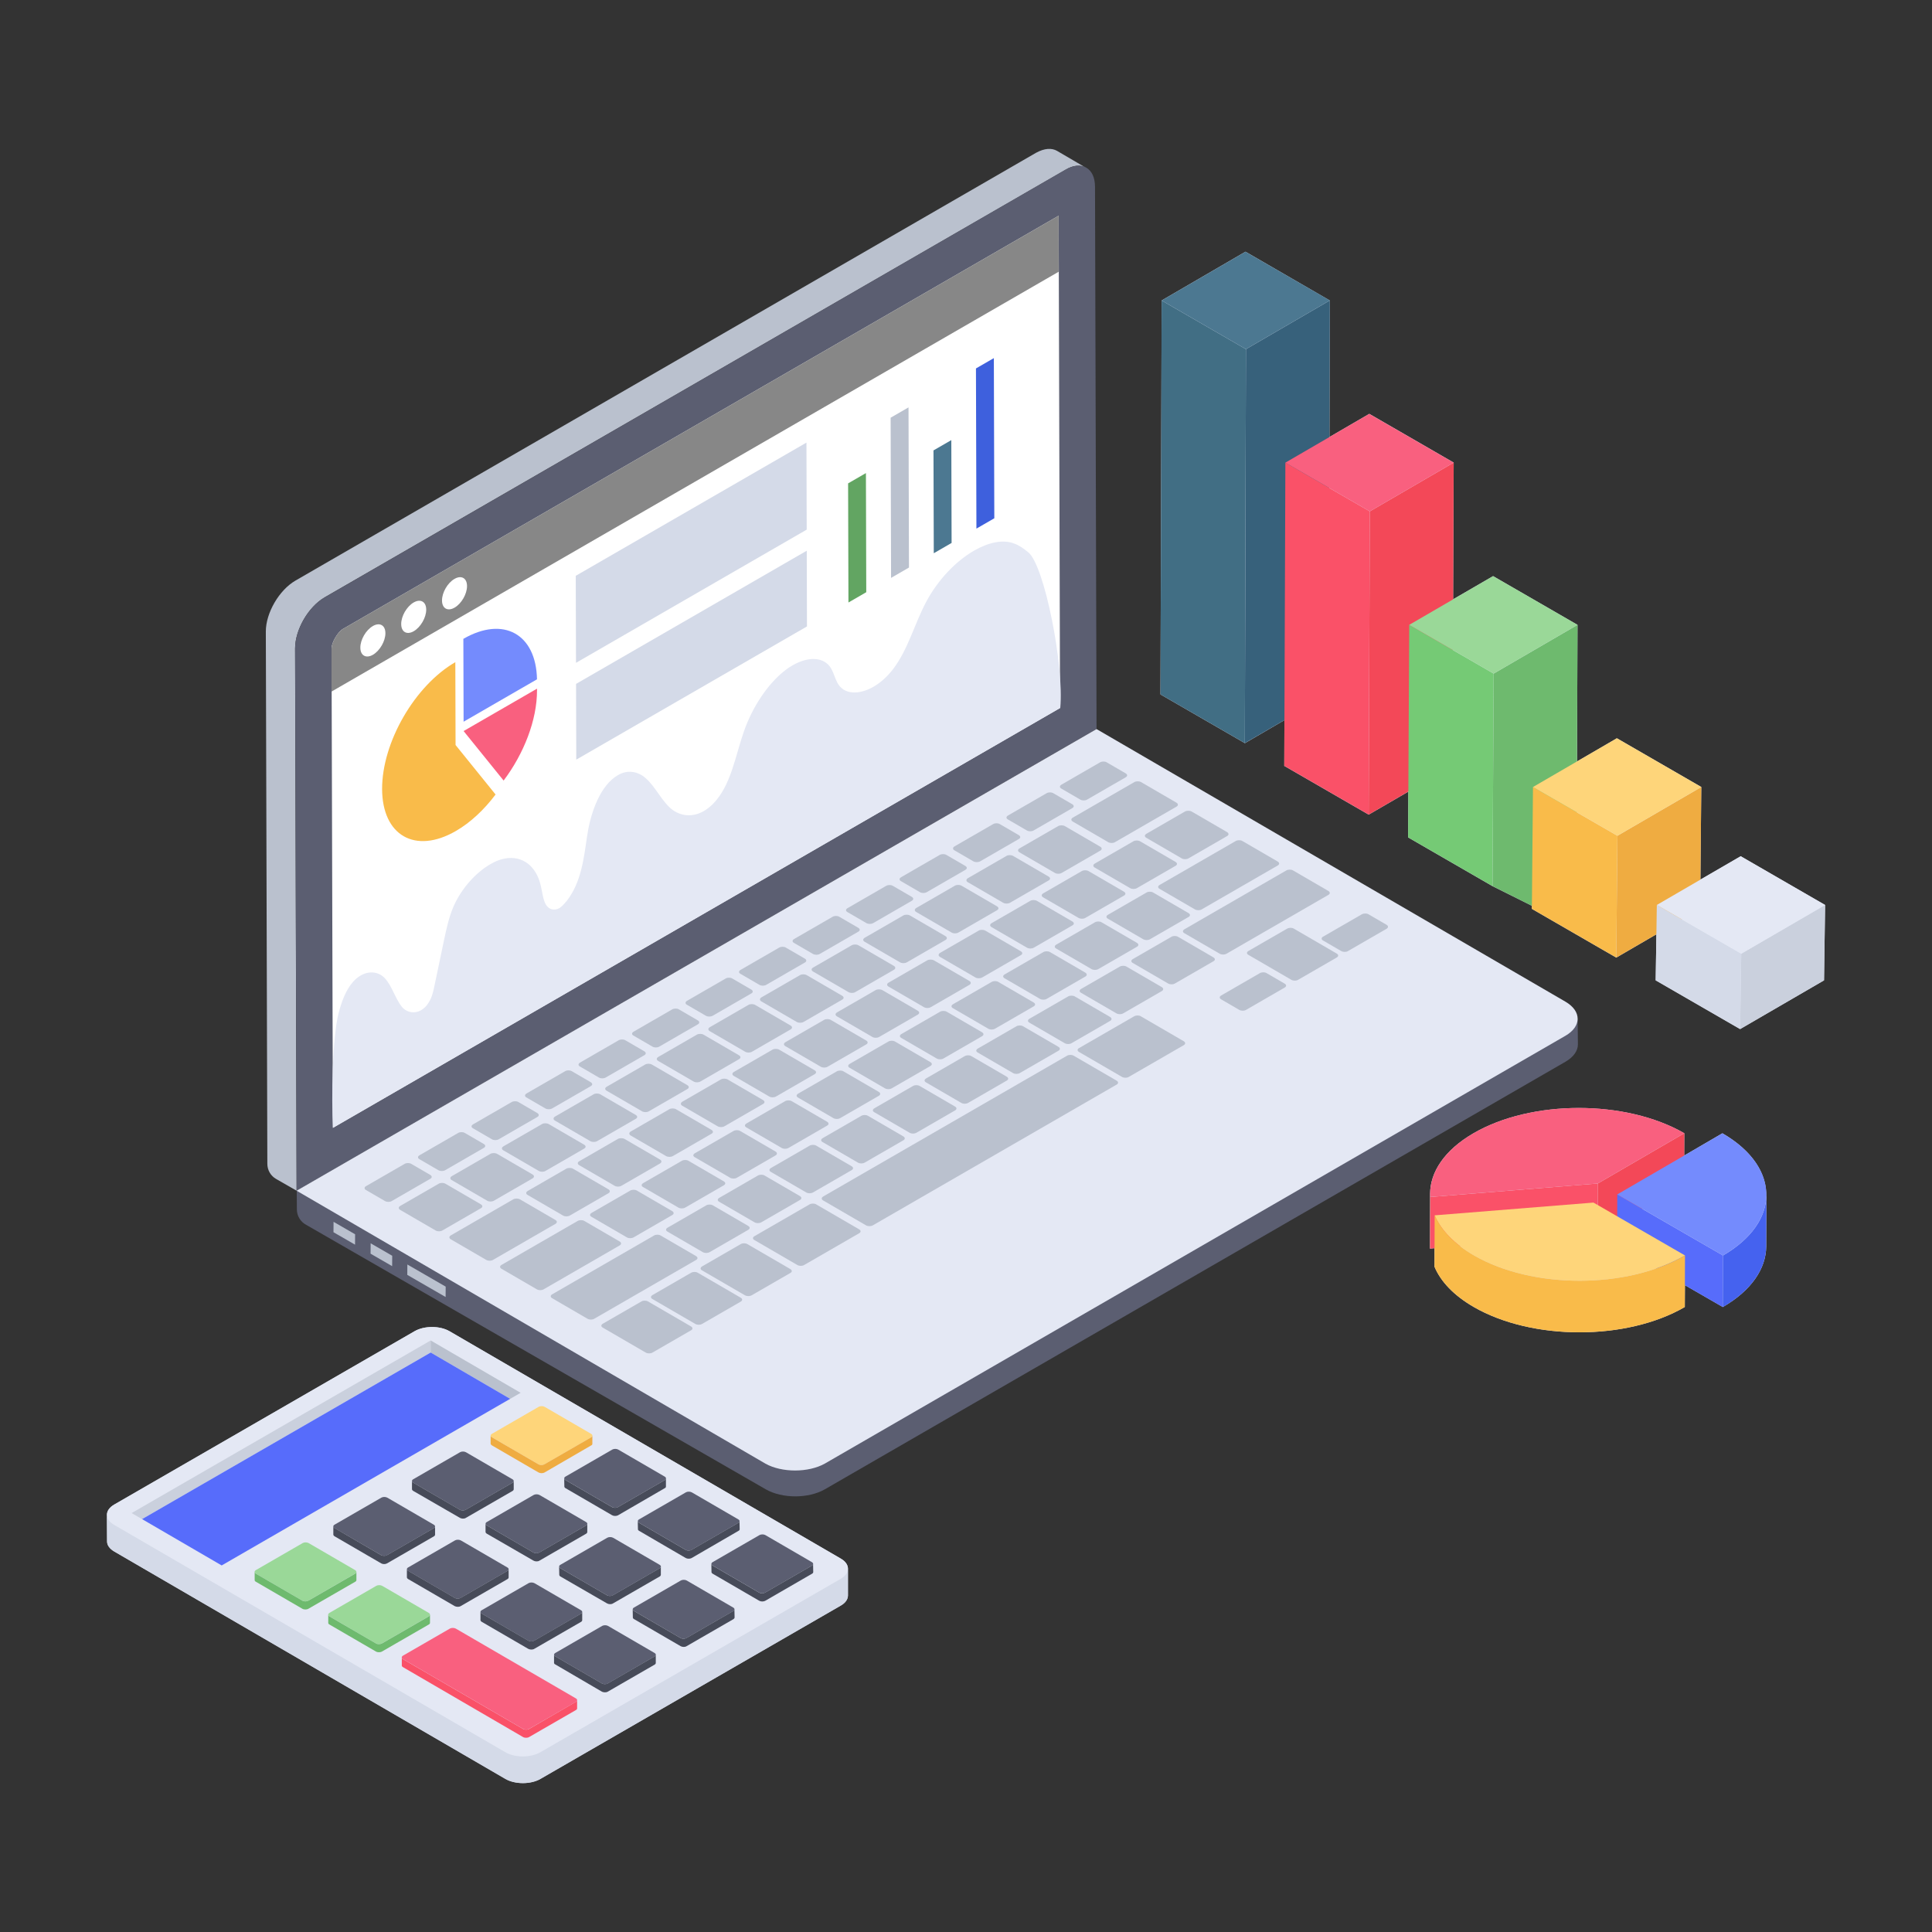 <svg width="130" height="130" xmlns="http://www.w3.org/2000/svg">
 <rect width="100%" height="100%" fill="#333333" stroke="none"/>
 <g>
  <title>background</title>
  <rect x="-1" y="-1" width="132" height="132" id="canvas_background" fill="none"/>
 </g>

 <g>
  <title>Layer 1</title>
  <g id="svg_1">
   <path d="m57.056,105.556l0,1.8c0,0.24 -0.15,0.49 -0.48,0.68l-20.21,11.66c-0.65,0.38 -1.71,0.38 -2.36,0l-26.32,-15.3c-0.32,-0.19 -0.48,-0.43 -0.48,-0.67l-0.01,-1.8c0,-0.25 0.16,-0.5 0.49,-0.69l20.21,-11.66c0.65,-0.38 1.7,-0.38 2.35,0l26.33,15.3c0.32,0.18 0.48,0.43 0.48,0.68z" fill="#D4DAE8" id="svg_3"/>
   <path d="m118.846,80.536c0.01,-0.05 0.01,-0.09 0.01,-0.14l-0.01,3.47c-0.01,1.48 -0.98,2.96 -2.92,4.08l-2.55,-1.47l-0.01,1.47c-3.91,2.27 -10.26,2.27 -14.2,0c-1.33,-0.77 -2.22,-1.7 -2.64,-2.71l0,-1.25l-0.31,0.03l0,-0.2l0.01,-3.47c0,-1.48 0.97,-2.96 2.92,-4.09c3.91,-2.27 10.26,-2.27 14.19,0l-0.01,1.5l2.57,-1.5c2.04,1.18 3.01,2.74 2.95,4.28z" fill="#E4E8F4" id="svg_4"/>
   <polygon fill="#E4E8F4" points="122.806,60.896 122.736,65.966 117.086,69.246 111.406,65.966 111.456,62.866 108.756,64.436 103.076,61.156 103.076,60.946 100.426,59.626 94.746,56.346 94.766,53.266 92.096,54.816 86.416,51.536 86.426,48.456 83.766,50.006 78.086,46.726 78.166,20.216 83.806,16.936 89.476,20.216 89.456,29.406 92.136,27.846 97.816,31.126 97.776,40.326 100.466,38.766 106.146,42.046 106.116,51.236 108.796,49.676 114.476,52.956 114.416,59.186 117.126,57.616 " id="svg_6"/>
   <path d="m7.192,101.928l0.011,1.797c0,0.243 0.165,0.485 0.485,0.673l26.317,15.303c0.65,0.375 1.709,0.375 2.359,0l20.209,-11.665c0.331,-0.187 0.485,-0.441 0.485,-0.684l0,-1.797c0,0.243 -0.165,0.496 -0.496,0.684l-20.198,11.665c-0.662,0.375 -1.709,0.375 -2.359,0l-26.328,-15.303c-0.32,-0.187 -0.485,-0.43 -0.485,-0.673z" fill="#D4DAE8" id="svg_11"/>
   <path d="m7.689,101.24c-0.655,0.378 -0.658,0.988 -0.008,1.366l26.323,15.297c0.65,0.378 1.703,0.378 2.357,0l20.203,-11.664c0.655,-0.378 0.658,-0.988 0.008,-1.366l-26.323,-15.297c-0.65,-0.378 -1.703,-0.378 -2.357,0l-20.203,11.664z" fill="#E4E8F4" id="svg_13"/>
   <polygon fill="#CAD0DD" points="8.855,101.812 9.56,102.218 28.98,91.009 28.98,90.196 " id="svg_16"/>
   <polygon fill="#BAC1CE" points="28.98,90.196 28.98,91.009 34.327,94.125 35.032,93.719 " id="svg_17"/>
   <polygon fill="#576CFB" points="9.56,102.218 14.916,105.335 34.327,94.125 28.98,91.009 " id="svg_18"/>
   <path d="m33.097,96.481c-0.113,0.065 -0.106,0.167 0.006,0.232l3.126,1.817c0.112,0.065 0.287,0.069 0.4,0.004l3.154,-1.821c0.106,-0.061 0.106,-0.167 -0.006,-0.232l-3.126,-1.817c-0.112,-0.065 -0.294,-0.065 -0.4,-0.004l-3.154,1.821z" fill="#FED57A" id="svg_19"/>
   <path d="m27.803,99.537c-0.113,0.065 -0.106,0.167 0.006,0.232l3.126,1.817c0.112,0.065 0.287,0.069 0.4,0.004l3.154,-1.821c0.106,-0.061 0.106,-0.167 -0.006,-0.232l-3.126,-1.817c-0.112,-0.065 -0.294,-0.065 -0.4,-0.004l-3.154,1.821z" fill="#5B5E71" id="svg_20"/>
   <path d="m22.51,102.593c-0.113,0.065 -0.106,0.167 0.006,0.232l3.126,1.817c0.112,0.065 0.287,0.069 0.4,0.004l3.154,-1.821c0.106,-0.061 0.106,-0.167 -0.006,-0.232l-3.126,-1.817c-0.112,-0.065 -0.294,-0.065 -0.4,-0.004l-3.154,1.821z" fill="#5B5E71" id="svg_21"/>
   <path d="m17.216,105.649c-0.113,0.065 -0.113,0.171 -0.001,0.236l3.126,1.817c0.112,0.065 0.294,0.065 0.407,0l3.154,-1.821c0.106,-0.061 0.106,-0.167 -0.006,-0.232l-3.126,-1.817c-0.112,-0.065 -0.294,-0.065 -0.4,-0.004l-3.154,1.821z" fill="#9AD898" id="svg_22"/>
   <path d="m38.048,99.358c-0.113,0.065 -0.106,0.167 0.006,0.232l3.126,1.817c0.112,0.065 0.287,0.069 0.4,0.004l3.154,-1.821c0.106,-0.061 0.106,-0.167 -0.006,-0.232l-3.126,-1.817c-0.112,-0.065 -0.294,-0.065 -0.4,-0.004l-3.154,1.821z" fill="#5B5E71" id="svg_23"/>
   <path d="m32.755,102.414c-0.113,0.065 -0.106,0.167 0.006,0.232l3.126,1.817c0.112,0.065 0.287,0.069 0.4,0.004l3.154,-1.821c0.106,-0.061 0.106,-0.167 -0.006,-0.232l-3.126,-1.817c-0.112,-0.065 -0.294,-0.065 -0.4,-0.004l-3.154,1.821z" fill="#5B5E71" id="svg_24"/>
   <path d="m27.461,105.471c-0.113,0.065 -0.106,0.167 0.006,0.232l3.126,1.817c0.112,0.065 0.287,0.069 0.4,0.004l3.154,-1.821c0.106,-0.061 0.106,-0.167 -0.006,-0.232l-3.126,-1.817c-0.112,-0.065 -0.294,-0.065 -0.4,-0.004l-3.154,1.821z" fill="#5B5E71" id="svg_25"/>
   <path d="m22.168,108.527c-0.113,0.065 -0.113,0.171 -0.001,0.236l3.126,1.817c0.112,0.065 0.294,0.065 0.407,-0l3.154,-1.821c0.106,-0.061 0.106,-0.167 -0.006,-0.232l-3.126,-1.817c-0.112,-0.065 -0.294,-0.065 -0.4,-0.004l-3.154,1.821z" fill="#9AD898" id="svg_26"/>
   <path d="m43,102.236c-0.113,0.065 -0.106,0.167 0.006,0.232l3.126,1.817c0.112,0.065 0.287,0.069 0.4,0.004l3.154,-1.821c0.106,-0.061 0.106,-0.167 -0.006,-0.232l-3.126,-1.817c-0.112,-0.065 -0.294,-0.065 -0.4,-0.004l-3.154,1.821z" fill="#5B5E71" id="svg_27"/>
   <path d="m37.706,105.292c-0.113,0.065 -0.106,0.167 0.006,0.232l3.126,1.817c0.112,0.065 0.287,0.069 0.4,0.004l3.154,-1.821c0.106,-0.061 0.106,-0.167 -0.006,-0.232l-3.126,-1.817c-0.112,-0.065 -0.294,-0.065 -0.4,-0.004l-3.154,1.821z" fill="#5B5E71" id="svg_28"/>
   <path d="m32.413,108.348c-0.113,0.065 -0.106,0.167 0.006,0.232l3.126,1.817c0.112,0.065 0.287,0.069 0.4,0.004l3.154,-1.821c0.106,-0.061 0.106,-0.167 -0.006,-0.232l-3.126,-1.817c-0.112,-0.065 -0.294,-0.065 -0.4,-0.004l-3.154,1.821z" fill="#5B5E71" id="svg_29"/>
   <path d="m47.951,105.113c-0.113,0.065 -0.106,0.167 -0.001,0.228l3.133,1.821c0.112,0.065 0.287,0.069 0.4,0.004l3.154,-1.821c0.106,-0.061 0.106,-0.167 -0.006,-0.232l-3.133,-1.821c-0.105,-0.061 -0.287,-0.061 -0.393,-0l-3.154,1.821z" fill="#5B5E71" id="svg_30"/>
   <path d="m42.658,108.169c-0.113,0.065 -0.106,0.167 -0.001,0.228l3.133,1.821c0.112,0.065 0.287,0.069 0.4,0.004l3.154,-1.821c0.106,-0.061 0.106,-0.167 -0.006,-0.232l-3.133,-1.821c-0.105,-0.061 -0.287,-0.061 -0.393,-0l-3.154,1.821z" fill="#5B5E71" id="svg_31"/>
   <path d="m37.364,111.225c-0.113,0.065 -0.106,0.167 -0.001,0.228l3.133,1.821c0.112,0.065 0.287,0.069 0.4,0.004l3.154,-1.821c0.106,-0.061 0.106,-0.167 -0.006,-0.232l-3.133,-1.821c-0.105,-0.061 -0.287,-0.061 -0.393,0l-3.154,1.821z" fill="#5B5E71" id="svg_32"/>
   <path d="m40.84,107.342l-3.131,-1.819c-0.055,-0.033 -0.088,-0.077 -0.088,-0.121l0.011,0.555c0,0.044 0.022,0.088 0.077,0.121l3.131,1.808c0.11,0.066 0.287,0.077 0.397,0.011l3.153,-1.819c0.055,-0.033 0.077,-0.077 0.077,-0.121l0,-0.544c0,0.044 -0.022,0.077 -0.077,0.11l-3.153,1.819c-0.11,0.066 -0.287,0.066 -0.397,0z" fill="#474B59" id="svg_33"/>
   <path d="m47.952,105.89l3.131,1.819c0.11,0.066 0.287,0.066 0.397,0.011l3.164,-1.83c0.044,-0.022 0.077,-0.066 0.077,-0.11l-0.011,-0.544c0,0.033 -0.022,0.077 -0.077,0.11l-3.153,1.819c-0.11,0.066 -0.287,0.066 -0.397,0l-3.131,-1.819c-0.055,-0.033 -0.088,-0.077 -0.088,-0.121l0.011,0.555c0,0.033 0.022,0.077 0.077,0.11z" fill="#474B59" id="svg_34"/>
   <path d="m49.683,103.012c0.055,-0.022 0.088,-0.066 0.088,-0.11l-0.011,-0.544c0,0.033 -0.022,0.077 -0.077,0.11l-3.153,1.819c-0.11,0.066 -0.287,0.066 -0.397,0l-3.131,-1.819c-0.055,-0.033 -0.088,-0.077 -0.088,-0.121l0.011,0.555c0,0.033 0.022,0.077 0.088,0.11l3.12,1.819c0.11,0.066 0.287,0.066 0.397,0.011l3.153,-1.83z" fill="#474B59" id="svg_35"/>
   <path d="m42.66,108.944l3.131,1.819c0.11,0.066 0.287,0.077 0.397,0.011l3.153,-1.819c0.055,-0.033 0.088,-0.077 0.088,-0.121l-0.011,-0.544c0,0.044 -0.022,0.077 -0.077,0.11l-3.153,1.819c-0.11,0.066 -0.287,0.066 -0.397,0l-3.131,-1.819c-0.055,-0.033 -0.088,-0.077 -0.088,-0.121l0.011,0.555c0,0.044 0.022,0.077 0.077,0.11z" fill="#474B59" id="svg_36"/>
   <path d="m44.732,100.135c0.055,-0.022 0.077,-0.066 0.077,-0.11l0,-0.544c0,0.033 -0.022,0.077 -0.077,0.11l-3.153,1.819c-0.11,0.066 -0.287,0.066 -0.397,0l-3.131,-1.819c-0.055,-0.033 -0.088,-0.077 -0.088,-0.121l0.011,0.555c0,0.033 0.022,0.077 0.077,0.11l3.131,1.819c0.11,0.066 0.287,0.066 0.397,0.011l3.153,-1.83z" fill="#474B59" id="svg_37"/>
   <path d="m27.114,111.641c-0.055,-0.033 -0.077,-0.077 -0.077,-0.121l0,0.555c0,0.044 0.033,0.077 0.088,0.11l8.07,4.697c0.11,0.066 0.298,0.066 0.408,0l3.153,-1.819c0.055,-0.033 0.077,-0.066 0.077,-0.11l0,-0.555c0,0.044 -0.022,0.088 -0.077,0.11l-3.153,1.83c-0.11,0.066 -0.298,0.066 -0.408,0l-8.081,-4.697z" fill="#FA5168" id="svg_38"/>
   <path d="m22.164,108.764c-0.055,-0.033 -0.077,-0.077 -0.077,-0.121l0,0.555c0,0.044 0.022,0.077 0.077,0.11l3.131,1.819c0.11,0.066 0.298,0.066 0.408,0l3.153,-1.819c0.055,-0.033 0.077,-0.066 0.077,-0.11l0,-0.555c0,0.044 -0.033,0.088 -0.077,0.121l-3.153,1.819c-0.121,0.066 -0.298,0.066 -0.408,0l-3.131,-1.819z" fill="#6EBA6E" id="svg_39"/>
   <path d="m17.136,105.765l0,0.555c0,0.044 0.022,0.077 0.077,0.11l3.131,1.819c0.11,0.066 0.298,0.066 0.408,0l3.153,-1.819c0.055,-0.033 0.077,-0.066 0.077,-0.11l0,-0.555c0,0.044 -0.033,0.088 -0.077,0.121l-3.153,1.819c-0.121,0.066 -0.298,0.066 -0.408,0l-3.131,-1.819c-0.055,-0.033 -0.077,-0.077 -0.077,-0.121z" fill="#6EBA6E" id="svg_40"/>
   <path d="m39.782,97.257c0.055,-0.022 0.077,-0.066 0.077,-0.11l0,-0.544c0,0.033 -0.022,0.077 -0.077,0.11l-3.153,1.819c-0.11,0.066 -0.287,0.066 -0.397,0l-3.131,-1.819c-0.055,-0.033 -0.088,-0.077 -0.088,-0.121l0,0.555c0.011,0.044 0.033,0.077 0.088,0.11l3.131,1.819c0.11,0.066 0.287,0.066 0.397,0.011l3.153,-1.83z" fill="#EFAC41" id="svg_41"/>
   <path d="m39.099,109.131c0.055,-0.033 0.077,-0.077 0.077,-0.11l0,-0.555c0,0.044 -0.022,0.088 -0.077,0.11l-3.153,1.819c-0.11,0.066 -0.287,0.066 -0.397,0l-3.131,-1.819c-0.055,-0.033 -0.088,-0.077 -0.088,-0.121l0,0.555c0,0.044 0.033,0.088 0.088,0.121l3.131,1.819c0.11,0.055 0.287,0.066 0.397,0l3.153,-1.819z" fill="#474B59" id="svg_42"/>
   <path d="m36.287,105.019l3.153,-1.819c0.055,-0.033 0.077,-0.077 0.077,-0.121l0,-0.544c0,0.044 -0.022,0.077 -0.077,0.11l-3.153,1.819c-0.11,0.066 -0.287,0.066 -0.397,0l-3.131,-1.819c-0.055,-0.033 -0.088,-0.077 -0.088,-0.121l0,0.555c0,0.044 0.033,0.088 0.088,0.121l3.131,1.808c0.11,0.066 0.287,0.077 0.397,0.011z" fill="#474B59" id="svg_43"/>
   <path d="m37.368,111.998l3.131,1.83c0.11,0.055 0.287,0.066 0.397,0l3.153,-1.819c0.055,-0.033 0.077,-0.077 0.077,-0.11l0,-0.555c0,0.044 -0.022,0.088 -0.077,0.11l-3.153,1.819c-0.11,0.066 -0.287,0.066 -0.397,0l-3.131,-1.819c-0.055,-0.033 -0.088,-0.077 -0.088,-0.11l0,0.544c-0,0.044 0.033,0.088 0.088,0.11z" fill="#474B59" id="svg_44"/>
   <path d="m34.49,99.767l-3.153,1.819c-0.11,0.066 -0.287,0.066 -0.397,0l-3.131,-1.819c-0.055,-0.033 -0.088,-0.077 -0.088,-0.121l0,0.555c0,0.044 0.033,0.088 0.088,0.121l3.131,1.808c0.11,0.066 0.287,0.077 0.397,0.011l3.153,-1.819c0.055,-0.033 0.077,-0.077 0.077,-0.121l0,-0.544c0,0.044 -0.022,0.077 -0.077,0.11z" fill="#474B59" id="svg_45"/>
   <path d="m29.198,102.821l-3.153,1.819c-0.11,0.066 -0.287,0.066 -0.408,0l-3.12,-1.819c-0.055,-0.033 -0.088,-0.077 -0.088,-0.11l0,0.544c0,0.044 0.033,0.088 0.088,0.121l3.131,1.819c0.11,0.066 0.287,0.066 0.397,0l3.153,-1.819c0.055,-0.033 0.077,-0.077 0.077,-0.11l0,-0.555c0,0.044 -0.022,0.088 -0.077,0.11z" fill="#474B59" id="svg_46"/>
   <path d="m30.995,108.073l3.153,-1.819c0.055,-0.033 0.077,-0.077 0.077,-0.11l0,-0.555c0,0.044 -0.022,0.088 -0.077,0.11l-3.153,1.819c-0.11,0.066 -0.287,0.066 -0.397,0l-3.131,-1.819c-0.055,-0.033 -0.088,-0.077 -0.088,-0.11l0,0.544c0,0.044 0.033,0.088 0.088,0.121l3.131,1.819c0.11,0.055 0.287,0.066 0.397,0z" fill="#474B59" id="svg_47"/>
   <path d="m27.119,111.404c-0.113,0.065 -0.113,0.171 -0.001,0.236l8.077,4.694c0.112,0.065 0.294,0.065 0.407,0l3.154,-1.821c0.106,-0.061 0.106,-0.167 -0.006,-0.232l-8.077,-4.694c-0.112,-0.065 -0.294,-0.065 -0.4,-0.004l-3.154,1.821z" fill="#F9607F" id="svg_48"/>
   <path d="m73.092,11.3c-0.358,-0.23 -0.869,-0.205 -1.405,0.128l-49.839,28.764c-1.098,0.639 -1.993,2.171 -1.993,3.449l0.102,36.479l-1.38,-0.792c-0.358,-0.204 -0.588,-0.587 -0.588,-1.022l-0.102,-35.815c0,-1.252 0.894,-2.785 1.992,-3.423l49.839,-28.79c0.562,-0.306 1.047,-0.332 1.405,-0.128l1.967,1.15z" fill="#BAC1CE" id="svg_51"/>
   <path d="m71.682,11.425c1.101,-0.636 1.996,-0.126 1.999,1.139l0.103,36.49l-53.823,31.075l-0.103,-36.49c-0.004,-1.265 0.886,-2.805 1.986,-3.441l49.837,-28.774z" fill="#5B5E71" id="svg_52"/>
   <path d="m22.309,43.633c-0.002,-0.391 0.418,-1.114 0.76,-1.311l48.165,-27.808l0.094,33.128l-48.929,28.249l-0.091,-32.257z" fill="#FFFFFF" id="svg_53"/>
   <path d="m22.309,43.633c-0.002,-0.391 0.418,-1.114 0.76,-1.311l48.165,-27.808l0.003,3.77l-48.929,28.249l0,-2.9z" fill="#878787" id="svg_54"/>
   <path d="m106.174,70.279c0,0.415 -0.28,0.84 -0.84,1.165l-49.833,28.769c-1.102,0.632 -2.872,0.632 -3.974,0l-30.937,-17.803c-0.37,-0.199 -0.614,-0.596 -0.614,-1.03l-0.009,-1.246c0,0 86.189,-11.164 86.189,-11.58l0.018,1.725z" fill="#5B5E71" id="svg_55"/>
   <path d="m105.331,69.697l-49.839,28.79c-1.098,0.613 -2.887,0.613 -3.985,0l-31.549,-18.367l53.825,-31.063l31.549,18.342c1.098,0.639 1.098,1.66 -0,2.299z" fill="#E4E8F4" id="svg_56"/>
   <polygon fill="#BAC1CE" points="27.41,85.085 27.405,85.784 29.984,87.273 29.989,86.574 " id="svg_57"/>
   <path d="m33.744,85.114c-0.124,0.072 -0.125,0.187 -0.01,0.253l2.386,1.387c0.132,0.077 0.33,0.077 0.454,0.005l5.127,-2.96c0.116,-0.067 0.125,-0.187 -0.007,-0.263l-2.386,-1.387c-0.115,-0.067 -0.322,-0.062 -0.438,0.005l-5.127,2.96z" fill="#BAC1CE" id="svg_59"/>
   <path d="m43.904,87.142c-0.133,0.077 -0.133,0.191 -0.018,0.258l2.897,1.683c0.132,0.077 0.33,0.077 0.462,0l2.601,-1.502c0.124,-0.072 0.125,-0.186 -0.007,-0.263l-2.897,-1.683c-0.115,-0.067 -0.313,-0.067 -0.438,0.005l-2.601,1.502z" fill="#BAC1CE" id="svg_61"/>
   <path d="m82.168,66.985c-0.124,0.072 -0.125,0.186 -0.01,0.253l1.226,0.713c0.132,0.077 0.33,0.077 0.454,0.005l2.601,-1.502c0.133,-0.077 0.133,-0.191 0.002,-0.268l-1.226,-0.713c-0.115,-0.067 -0.313,-0.067 -0.446,0.01l-2.601,1.502z" fill="#BAC1CE" id="svg_63"/>
   <path d="m46.748,77.606c-0.124,0.072 -0.125,0.187 -0.01,0.253l2.386,1.387c0.132,0.077 0.33,0.077 0.454,0.005l2.609,-1.506c0.116,-0.067 0.125,-0.187 -0.007,-0.263l-2.386,-1.387c-0.115,-0.067 -0.322,-0.062 -0.438,0.005l-2.609,1.506z" fill="#BAC1CE" id="svg_65"/>
   <path d="m51.878,78.591c-0.133,0.076 -0.133,0.191 -0.018,0.258l2.386,1.387c0.132,0.076 0.33,0.077 0.462,0l2.601,-1.502c0.124,-0.072 0.125,-0.186 -0.007,-0.263l-2.386,-1.387c-0.115,-0.067 -0.313,-0.067 -0.438,0.005l-2.601,1.502z" fill="#BAC1CE" id="svg_67"/>
   <path d="m55.357,76.583c-0.133,0.077 -0.133,0.191 -0.018,0.258l2.386,1.387c0.132,0.077 0.33,0.077 0.462,0l2.601,-1.502c0.124,-0.072 0.125,-0.186 -0.007,-0.263l-2.386,-1.387c-0.115,-0.067 -0.313,-0.067 -0.438,0.005l-2.601,1.502z" fill="#BAC1CE" id="svg_69"/>
   <path d="m64.126,67.573c-0.133,0.077 -0.133,0.191 -0.018,0.258l2.386,1.387c0.132,0.077 0.33,0.077 0.462,0l2.601,-1.502c0.124,-0.072 0.125,-0.187 -0.007,-0.263l-2.386,-1.387c-0.115,-0.067 -0.313,-0.067 -0.438,0.005l-2.601,1.502z" fill="#BAC1CE" id="svg_71"/>
   <path d="m42.625,69.424c-0.124,0.072 -0.125,0.187 -0.01,0.253l1.284,0.746c0.132,0.077 0.33,0.077 0.454,0.005l2.609,-1.506c0.116,-0.067 0.125,-0.186 -0.007,-0.263l-1.284,-0.746c-0.115,-0.067 -0.322,-0.062 -0.438,0.005l-2.609,1.506z" fill="#BAC1CE" id="svg_73"/>
   <path d="m46.228,67.343c-0.124,0.072 -0.133,0.191 -0.018,0.258l1.284,0.746c0.132,0.076 0.338,0.072 0.462,0l2.609,-1.506c0.116,-0.067 0.117,-0.182 -0.015,-0.258l-1.284,-0.746c-0.115,-0.067 -0.313,-0.067 -0.429,0l-2.609,1.506z" fill="#BAC1CE" id="svg_75"/>
   <path d="m49.831,65.263c-0.133,0.077 -0.133,0.191 -0.018,0.258l1.284,0.746c0.132,0.077 0.33,0.077 0.462,-0l2.601,-1.502c0.124,-0.072 0.125,-0.187 -0.007,-0.263l-1.284,-0.746c-0.115,-0.067 -0.313,-0.067 -0.438,0.005l-2.601,1.502z" fill="#BAC1CE" id="svg_77"/>
   <path d="m51.232,67.114c-0.124,0.072 -0.125,0.196 -0.01,0.263l2.386,1.387c0.132,0.077 0.338,0.072 0.462,0l2.609,-1.506c0.116,-0.067 0.117,-0.182 -0.015,-0.258l-2.386,-1.387c-0.115,-0.067 -0.322,-0.072 -0.438,-0.005l-2.609,1.506z" fill="#BAC1CE" id="svg_79"/>
   <path d="m54.703,65.11c-0.124,0.072 -0.117,0.191 -0.001,0.258l2.386,1.387c0.132,0.077 0.33,0.077 0.454,0.005l2.609,-1.506c0.116,-0.067 0.125,-0.187 -0.007,-0.263l-2.386,-1.387c-0.115,-0.067 -0.33,-0.067 -0.446,0l-2.609,1.506z" fill="#BAC1CE" id="svg_81"/>
   <path d="m35.427,73.579c-0.124,0.072 -0.133,0.191 -0.018,0.258l1.284,0.746c0.132,0.076 0.338,0.072 0.462,0l2.609,-1.506c0.116,-0.067 0.117,-0.182 -0.015,-0.258l-1.284,-0.746c-0.115,-0.067 -0.313,-0.067 -0.429,0l-2.609,1.506z" fill="#BAC1CE" id="svg_83"/>
   <path d="m39.03,71.499c-0.133,0.077 -0.133,0.191 -0.018,0.258l1.284,0.746c0.132,0.077 0.33,0.077 0.462,-0l2.601,-1.502c0.124,-0.072 0.125,-0.187 -0.007,-0.263l-1.284,-0.746c-0.115,-0.067 -0.313,-0.067 -0.438,0.005l-2.601,1.502z" fill="#BAC1CE" id="svg_85"/>
   <path d="m72.18,55.02c-0.124,0.072 -0.117,0.191 -0.001,0.258l2.386,1.387c0.132,0.077 0.33,0.077 0.454,0.005l4.15,-2.396c0.116,-0.067 0.125,-0.186 -0.007,-0.263l-2.386,-1.387c-0.115,-0.067 -0.33,-0.067 -0.446,-0l-4.15,2.396z" fill="#BAC1CE" id="svg_88"/>
   <path d="m77.135,56.106c-0.133,0.076 -0.125,0.196 -0.01,0.263l2.386,1.387c0.132,0.077 0.33,0.077 0.462,0l2.601,-1.502c0.116,-0.067 0.125,-0.186 -0.007,-0.263l-2.386,-1.387c-0.115,-0.067 -0.33,-0.067 -0.446,0l-2.601,1.502z" fill="#BAC1CE" id="svg_90"/>
   <path d="m64.227,56.952c-0.124,0.072 -0.133,0.191 -0.018,0.258l1.284,0.746c0.132,0.076 0.338,0.072 0.462,0l2.609,-1.506c0.116,-0.067 0.117,-0.182 -0.015,-0.258l-1.284,-0.746c-0.115,-0.067 -0.313,-0.067 -0.429,0l-2.609,1.506z" fill="#BAC1CE" id="svg_92"/>
   <path d="m68.593,57.091c-0.124,0.072 -0.117,0.191 -0.001,0.258l2.386,1.387c0.132,0.077 0.33,0.077 0.454,0.005l2.609,-1.506c0.116,-0.067 0.125,-0.187 -0.007,-0.263l-2.386,-1.387c-0.115,-0.067 -0.33,-0.067 -0.446,0l-2.609,1.506z" fill="#BAC1CE" id="svg_94"/>
   <path d="m73.665,58.109c-0.133,0.077 -0.125,0.196 -0.01,0.263l2.386,1.387c0.132,0.077 0.33,0.077 0.462,0l2.601,-1.502c0.124,-0.072 0.125,-0.186 -0.007,-0.263l-2.386,-1.387c-0.115,-0.067 -0.322,-0.072 -0.446,0l-2.601,1.502z" fill="#BAC1CE" id="svg_96"/>
   <path d="m60.632,59.027c-0.133,0.076 -0.133,0.191 -0.018,0.258l1.284,0.746c0.132,0.076 0.33,0.076 0.462,0l2.601,-1.502c0.124,-0.072 0.125,-0.186 -0.007,-0.263l-1.284,-0.746c-0.115,-0.067 -0.313,-0.067 -0.438,0.005l-2.601,1.502z" fill="#BAC1CE" id="svg_98"/>
   <path d="m67.826,54.874c-0.133,0.076 -0.133,0.191 -0.018,0.258l1.284,0.746c0.132,0.077 0.33,0.077 0.462,0l2.601,-1.502c0.124,-0.072 0.125,-0.186 -0.007,-0.263l-1.284,-0.746c-0.115,-0.067 -0.313,-0.067 -0.438,0.005l-2.601,1.502z" fill="#BAC1CE" id="svg_100"/>
   <path d="m71.422,52.798c-0.133,0.076 -0.133,0.191 -0.018,0.258l1.284,0.746c0.132,0.077 0.33,0.077 0.462,0l2.601,-1.502c0.124,-0.072 0.125,-0.186 -0.007,-0.263l-1.284,-0.746c-0.115,-0.067 -0.313,-0.067 -0.438,0.005l-2.601,1.502z" fill="#BAC1CE" id="svg_102"/>
   <path d="m65.123,59.094c-0.124,0.072 -0.125,0.196 -0.01,0.263l2.386,1.387c0.132,0.077 0.338,0.072 0.462,0l2.609,-1.506c0.116,-0.067 0.117,-0.182 -0.015,-0.258l-2.386,-1.387c-0.115,-0.067 -0.322,-0.072 -0.438,-0.005l-2.609,1.506z" fill="#BAC1CE" id="svg_104"/>
   <path d="m78.024,59.549c-0.124,0.072 -0.125,0.186 -0.01,0.253l2.386,1.387c0.132,0.077 0.33,0.077 0.454,0.005l5.127,-2.96c0.116,-0.067 0.125,-0.186 -0.007,-0.263l-2.386,-1.387c-0.115,-0.067 -0.322,-0.062 -0.438,0.005l-5.127,2.96z" fill="#BAC1CE" id="svg_106"/>
   <path d="m70.194,60.113c-0.133,0.076 -0.125,0.196 -0.01,0.263l2.386,1.387c0.132,0.076 0.33,0.077 0.462,0l2.601,-1.502c0.124,-0.072 0.125,-0.186 -0.007,-0.263l-2.386,-1.387c-0.115,-0.067 -0.322,-0.072 -0.446,0l-2.601,1.502z" fill="#BAC1CE" id="svg_108"/>
   <path d="m57.029,61.108c-0.133,0.077 -0.133,0.191 -0.018,0.258l1.284,0.746c0.132,0.076 0.33,0.077 0.462,-0l2.601,-1.502c0.124,-0.072 0.125,-0.187 -0.007,-0.263l-1.284,-0.746c-0.115,-0.067 -0.313,-0.067 -0.438,0.005l-2.601,1.502z" fill="#BAC1CE" id="svg_110"/>
   <path d="m61.652,61.098c-0.133,0.077 -0.125,0.196 -0.01,0.263l2.386,1.387c0.132,0.077 0.33,0.077 0.462,0l2.601,-1.502c0.124,-0.072 0.125,-0.187 -0.007,-0.263l-2.386,-1.387c-0.115,-0.067 -0.322,-0.072 -0.446,0l-2.601,1.502z" fill="#BAC1CE" id="svg_112"/>
   <path d="m74.545,61.557c-0.124,0.072 -0.125,0.186 -0.01,0.253l2.386,1.387c0.132,0.077 0.33,0.077 0.454,0.005l2.609,-1.506c0.116,-0.067 0.117,-0.182 -0.015,-0.258l-2.386,-1.387c-0.115,-0.067 -0.313,-0.067 -0.429,-0l-2.609,1.506z" fill="#BAC1CE" id="svg_114"/>
   <path d="m66.724,62.117c-0.133,0.076 -0.125,0.196 -0.01,0.263l2.386,1.387c0.132,0.076 0.33,0.077 0.462,0l2.609,-1.506c0.116,-0.067 0.117,-0.182 -0.015,-0.258l-2.386,-1.387c-0.115,-0.067 -0.322,-0.072 -0.438,-0.005l-2.609,1.506z" fill="#BAC1CE" id="svg_116"/>
   <path d="m89.018,63.03c-0.116,0.067 -0.117,0.182 -0.001,0.249l1.226,0.713c0.132,0.077 0.33,0.077 0.446,0.01l2.609,-1.506c0.124,-0.072 0.133,-0.191 0.002,-0.268l-1.226,-0.713c-0.115,-0.067 -0.322,-0.062 -0.446,0.01l-2.609,1.506z" fill="#BAC1CE" id="svg_118"/>
   <path d="m79.7,62.528c-0.133,0.077 -0.133,0.191 -0.018,0.258l2.386,1.387c0.132,0.077 0.33,0.077 0.462,-0l6.858,-3.96c0.116,-0.067 0.125,-0.186 -0.007,-0.263l-2.386,-1.387c-0.115,-0.067 -0.322,-0.062 -0.438,0.005l-6.858,3.96z" fill="#BAC1CE" id="svg_120"/>
   <path d="m58.182,63.102c-0.133,0.077 -0.125,0.196 -0.01,0.263l2.386,1.387c0.132,0.077 0.33,0.077 0.462,0l2.601,-1.502c0.124,-0.072 0.125,-0.187 -0.007,-0.263l-2.386,-1.387c-0.115,-0.067 -0.322,-0.072 -0.446,0l-2.601,1.502z" fill="#BAC1CE" id="svg_122"/>
   <path d="m71.075,63.561c-0.133,0.076 -0.133,0.191 -0.018,0.258l2.386,1.387c0.132,0.077 0.33,0.077 0.462,0l2.601,-1.502c0.124,-0.072 0.125,-0.186 -0.007,-0.263l-2.386,-1.387c-0.115,-0.067 -0.313,-0.067 -0.438,0.005l-2.601,1.502z" fill="#BAC1CE" id="svg_124"/>
   <path d="m63.253,64.12c-0.124,0.072 -0.125,0.196 -0.01,0.263l2.386,1.387c0.132,0.077 0.338,0.072 0.462,-0l2.609,-1.506c0.116,-0.067 0.117,-0.182 -0.015,-0.258l-2.386,-1.387c-0.115,-0.067 -0.322,-0.072 -0.438,-0.005l-2.609,1.506z" fill="#BAC1CE" id="svg_126"/>
   <path d="m84.001,63.991c-0.124,0.072 -0.125,0.186 -0.01,0.253l2.897,1.683c0.132,0.077 0.33,0.077 0.454,0.005l2.601,-1.502c0.133,-0.077 0.133,-0.191 0.002,-0.268l-2.897,-1.683c-0.115,-0.067 -0.313,-0.067 -0.446,0.01l-2.601,1.502z" fill="#BAC1CE" id="svg_128"/>
   <path d="m76.221,64.536c-0.124,0.072 -0.125,0.187 -0.01,0.253l2.386,1.387c0.132,0.077 0.33,0.077 0.454,0.005l2.609,-1.506c0.116,-0.067 0.117,-0.182 -0.015,-0.258l-2.386,-1.387c-0.115,-0.067 -0.313,-0.067 -0.429,0l-2.609,1.506z" fill="#BAC1CE" id="svg_130"/>
   <path d="m67.596,65.569c-0.124,0.072 -0.125,0.187 -0.01,0.253l2.386,1.387c0.132,0.077 0.33,0.077 0.454,0.005l2.609,-1.506c0.116,-0.067 0.125,-0.187 -0.007,-0.263l-2.386,-1.387c-0.115,-0.067 -0.322,-0.062 -0.438,0.005l-2.609,1.506z" fill="#BAC1CE" id="svg_132"/>
   <path d="m59.783,66.124c-0.124,0.072 -0.117,0.191 -0.001,0.258l2.386,1.387c0.132,0.077 0.33,0.077 0.454,0.005l2.609,-1.506c0.116,-0.067 0.125,-0.187 -0.007,-0.263l-2.386,-1.387c-0.115,-0.067 -0.33,-0.067 -0.446,0l-2.609,1.506z" fill="#BAC1CE" id="svg_134"/>
   <path d="m72.742,66.545c-0.124,0.072 -0.125,0.187 -0.01,0.253l2.386,1.387c0.132,0.077 0.33,0.077 0.454,0.005l2.609,-1.506c0.116,-0.067 0.125,-0.187 -0.007,-0.263l-2.386,-1.387c-0.115,-0.067 -0.322,-0.062 -0.438,0.005l-2.609,1.506z" fill="#BAC1CE" id="svg_136"/>
   <path d="m56.321,68.123c-0.133,0.077 -0.125,0.196 -0.01,0.263l2.386,1.387c0.132,0.077 0.33,0.077 0.462,-0l2.601,-1.502c0.116,-0.067 0.125,-0.187 -0.007,-0.263l-2.386,-1.387c-0.115,-0.067 -0.33,-0.067 -0.446,0l-2.601,1.502z" fill="#BAC1CE" id="svg_138"/>
   <path d="m69.264,68.553c-0.124,0.072 -0.125,0.187 -0.01,0.253l2.386,1.387c0.132,0.077 0.33,0.077 0.454,0.005l2.609,-1.506c0.116,-0.067 0.125,-0.187 -0.007,-0.263l-2.386,-1.387c-0.115,-0.067 -0.322,-0.062 -0.438,0.005l-2.609,1.506z" fill="#BAC1CE" id="svg_140"/>
   <path d="m47.762,69.118c-0.133,0.076 -0.125,0.196 -0.01,0.263l2.386,1.387c0.132,0.077 0.33,0.077 0.462,0l2.601,-1.502c0.124,-0.072 0.125,-0.186 -0.007,-0.263l-2.386,-1.387c-0.115,-0.067 -0.322,-0.072 -0.446,-0l-2.601,1.502z" fill="#BAC1CE" id="svg_142"/>
   <path d="m60.647,69.582c-0.124,0.072 -0.125,0.187 -0.01,0.253l2.386,1.387c0.132,0.077 0.33,0.077 0.454,0.005l2.609,-1.506c0.116,-0.067 0.125,-0.187 -0.007,-0.263l-2.386,-1.387c-0.115,-0.067 -0.322,-0.062 -0.438,0.005l-2.609,1.506z" fill="#BAC1CE" id="svg_144"/>
   <path d="m52.85,70.127c-0.133,0.077 -0.125,0.196 -0.01,0.263l2.386,1.387c0.132,0.077 0.33,0.077 0.462,-0l2.601,-1.502c0.124,-0.072 0.125,-0.187 -0.007,-0.263l-2.386,-1.387c-0.115,-0.067 -0.322,-0.072 -0.446,0l-2.601,1.502z" fill="#BAC1CE" id="svg_146"/>
   <path d="m72.596,70.529c-0.116,0.067 -0.117,0.182 -0.001,0.249l2.897,1.683c0.123,0.072 0.33,0.077 0.446,0.01l3.711,-2.142c0.133,-0.076 0.125,-0.196 0.001,-0.268l-2.897,-1.683c-0.115,-0.067 -0.313,-0.067 -0.446,0.01l-3.711,2.142z" fill="#BAC1CE" id="svg_148"/>
   <path d="m44.291,71.121c-0.133,0.076 -0.125,0.196 -0.01,0.263l2.386,1.387c0.132,0.077 0.33,0.077 0.462,0l2.601,-1.502c0.124,-0.072 0.125,-0.186 -0.007,-0.263l-2.386,-1.387c-0.115,-0.067 -0.322,-0.072 -0.446,-0l-2.601,1.502z" fill="#BAC1CE" id="svg_150"/>
   <path d="m57.176,71.585c-0.133,0.077 -0.133,0.191 -0.018,0.258l2.386,1.387c0.132,0.077 0.33,0.077 0.462,0l2.601,-1.502c0.124,-0.072 0.125,-0.187 -0.007,-0.263l-2.386,-1.387c-0.115,-0.067 -0.313,-0.067 -0.438,0.005l-2.601,1.502z" fill="#BAC1CE" id="svg_152"/>
   <path d="m49.38,72.13c-0.133,0.077 -0.125,0.196 -0.01,0.263l2.386,1.387c0.132,0.077 0.33,0.077 0.462,0l2.601,-1.502c0.124,-0.072 0.125,-0.186 -0.007,-0.263l-2.386,-1.387c-0.115,-0.067 -0.322,-0.072 -0.446,-0l-2.601,1.502z" fill="#BAC1CE" id="svg_154"/>
   <path d="m62.314,72.566c-0.133,0.077 -0.133,0.191 -0.018,0.258l2.386,1.387c0.132,0.077 0.33,0.077 0.462,0l2.601,-1.502c0.124,-0.072 0.125,-0.186 -0.007,-0.263l-2.386,-1.387c-0.115,-0.067 -0.313,-0.067 -0.438,0.005l-2.601,1.502z" fill="#BAC1CE" id="svg_156"/>
   <path d="m40.813,73.13c-0.124,0.072 -0.117,0.191 -0.001,0.258l2.386,1.387c0.132,0.077 0.33,0.077 0.454,0.005l2.609,-1.506c0.116,-0.067 0.117,-0.182 -0.015,-0.258l-2.386,-1.387c-0.115,-0.067 -0.322,-0.072 -0.438,-0.005l-2.609,1.506z" fill="#BAC1CE" id="svg_158"/>
   <path d="m53.698,73.594c-0.124,0.072 -0.125,0.187 -0.01,0.253l2.386,1.387c0.132,0.077 0.33,0.077 0.454,0.005l2.609,-1.506c0.116,-0.067 0.125,-0.187 -0.007,-0.263l-2.386,-1.387c-0.115,-0.067 -0.322,-0.062 -0.438,0.005l-2.609,1.506z" fill="#BAC1CE" id="svg_160"/>
   <path d="m45.909,74.134c-0.124,0.072 -0.125,0.196 -0.01,0.263l2.386,1.387c0.132,0.076 0.338,0.072 0.462,0l2.601,-1.502c0.124,-0.072 0.125,-0.186 -0.007,-0.263l-2.386,-1.387c-0.115,-0.067 -0.322,-0.072 -0.446,-0l-2.601,1.502z" fill="#BAC1CE" id="svg_162"/>
   <path d="m58.835,74.574c-0.133,0.077 -0.133,0.191 -0.018,0.258l2.386,1.387c0.132,0.077 0.33,0.077 0.462,0l2.601,-1.502c0.124,-0.072 0.125,-0.186 -0.007,-0.263l-2.386,-1.387c-0.115,-0.067 -0.313,-0.067 -0.438,0.005l-2.601,1.502z" fill="#BAC1CE" id="svg_164"/>
   <path d="m65.793,70.557c-0.133,0.077 -0.133,0.191 -0.018,0.258l2.386,1.387c0.132,0.077 0.33,0.077 0.462,0l2.601,-1.502c0.124,-0.072 0.125,-0.186 -0.007,-0.263l-2.386,-1.387c-0.115,-0.067 -0.313,-0.067 -0.438,0.005l-2.601,1.502z" fill="#BAC1CE" id="svg_166"/>
   <path d="m37.342,75.134c-0.124,0.072 -0.125,0.196 -0.01,0.263l2.386,1.387c0.132,0.077 0.338,0.072 0.462,0l2.609,-1.506c0.116,-0.067 0.117,-0.182 -0.015,-0.258l-2.386,-1.387c-0.115,-0.067 -0.322,-0.072 -0.438,-0.005l-2.609,1.506z" fill="#BAC1CE" id="svg_168"/>
   <path d="m50.227,75.597c-0.133,0.077 -0.133,0.191 -0.018,0.258l2.386,1.387c0.132,0.077 0.33,0.077 0.462,0l2.601,-1.502c0.124,-0.072 0.125,-0.187 -0.007,-0.263l-2.386,-1.387c-0.115,-0.067 -0.313,-0.067 -0.438,0.005l-2.601,1.502z" fill="#BAC1CE" id="svg_170"/>
   <path d="m38.968,78.142c-0.124,0.072 -0.117,0.191 -0.001,0.258l2.386,1.387c0.132,0.077 0.33,0.077 0.454,0.005l2.609,-1.506c0.116,-0.067 0.125,-0.187 -0.007,-0.263l-2.386,-1.387c-0.115,-0.067 -0.33,-0.067 -0.446,0l-2.609,1.506z" fill="#BAC1CE" id="svg_172"/>
   <path d="m30.401,79.141c-0.133,0.077 -0.125,0.196 -0.01,0.263l2.386,1.387c0.132,0.077 0.33,0.077 0.462,0l2.601,-1.502c0.116,-0.067 0.125,-0.187 -0.007,-0.263l-2.386,-1.387c-0.115,-0.067 -0.33,-0.067 -0.446,0l-2.601,1.502z" fill="#BAC1CE" id="svg_174"/>
   <path d="m43.278,79.61c-0.133,0.077 -0.133,0.191 -0.018,0.258l2.386,1.387c0.132,0.077 0.33,0.077 0.462,0l2.601,-1.502c0.124,-0.072 0.125,-0.187 -0.007,-0.263l-2.386,-1.387c-0.115,-0.067 -0.313,-0.067 -0.438,0.005l-2.601,1.502z" fill="#BAC1CE" id="svg_176"/>
   <path d="m35.506,80.14c-0.133,0.077 -0.125,0.196 -0.01,0.263l2.386,1.387c0.132,0.076 0.33,0.077 0.462,-0l2.601,-1.502c0.116,-0.067 0.125,-0.187 -0.007,-0.263l-2.386,-1.387c-0.115,-0.067 -0.33,-0.067 -0.446,0l-2.601,1.502z" fill="#BAC1CE" id="svg_178"/>
   <path d="m48.399,80.6c-0.133,0.076 -0.133,0.191 -0.018,0.258l2.386,1.387c0.132,0.076 0.33,0.077 0.462,0l2.601,-1.502c0.124,-0.072 0.125,-0.186 -0.007,-0.263l-2.386,-1.387c-0.115,-0.067 -0.313,-0.067 -0.438,0.005l-2.601,1.502z" fill="#BAC1CE" id="svg_180"/>
   <path d="m55.392,80.509c-0.124,0.072 -0.133,0.191 -0.018,0.258l2.897,1.683c0.132,0.077 0.338,0.072 0.462,0l16.408,-9.473c0.124,-0.072 0.125,-0.186 -0.007,-0.263l-2.897,-1.683c-0.115,-0.067 -0.313,-0.067 -0.438,0.005l-16.408,9.473z" fill="#BAC1CE" id="svg_182"/>
   <path d="m26.922,81.149c-0.124,0.072 -0.117,0.191 -0.001,0.258l2.386,1.387c0.132,0.077 0.33,0.077 0.454,0.005l2.609,-1.506c0.116,-0.067 0.117,-0.182 -0.015,-0.258l-2.386,-1.387c-0.115,-0.067 -0.322,-0.072 -0.438,-0.005l-2.609,1.506z" fill="#BAC1CE" id="svg_184"/>
   <path d="m39.807,81.613c-0.133,0.076 -0.133,0.191 -0.018,0.258l2.386,1.387c0.132,0.077 0.33,0.077 0.462,0l2.601,-1.502c0.116,-0.067 0.125,-0.186 -0.007,-0.263l-2.386,-1.387c-0.115,-0.067 -0.322,-0.062 -0.438,0.005l-2.601,1.502z" fill="#BAC1CE" id="svg_186"/>
   <path d="m44.92,82.608c-0.133,0.076 -0.133,0.191 -0.018,0.258l2.386,1.387c0.132,0.076 0.33,0.076 0.462,0l2.601,-1.502c0.124,-0.072 0.125,-0.186 -0.007,-0.263l-2.386,-1.387c-0.115,-0.067 -0.313,-0.067 -0.438,0.005l-2.601,1.502z" fill="#BAC1CE" id="svg_188"/>
   <path d="m30.329,83.129c-0.124,0.072 -0.117,0.191 -0.001,0.258l2.386,1.387c0.132,0.077 0.33,0.077 0.454,0.005l4.208,-2.429c0.124,-0.072 0.125,-0.187 -0.007,-0.263l-2.386,-1.387c-0.115,-0.067 -0.322,-0.072 -0.446,0l-4.208,2.429z" fill="#BAC1CE" id="svg_190"/>
   <path d="m50.762,83.182c-0.124,0.072 -0.125,0.186 -0.01,0.253l2.897,1.683c0.132,0.077 0.33,0.077 0.454,0.005l3.711,-2.142c0.124,-0.072 0.125,-0.186 -0.007,-0.263l-2.897,-1.683c-0.115,-0.067 -0.313,-0.067 -0.438,0.005l-3.711,2.142z" fill="#BAC1CE" id="svg_192"/>
   <path d="m47.242,85.214c-0.124,0.072 -0.133,0.191 -0.018,0.258l2.897,1.683c0.132,0.077 0.338,0.072 0.462,-0l2.609,-1.506c0.116,-0.067 0.117,-0.182 -0.015,-0.258l-2.897,-1.683c-0.115,-0.067 -0.313,-0.067 -0.429,-0l-2.609,1.506z" fill="#BAC1CE" id="svg_194"/>
   <path d="m37.151,87.094c-0.124,0.072 -0.125,0.187 -0.01,0.253l2.386,1.387c0.132,0.077 0.33,0.077 0.454,0.005l6.866,-3.964c0.116,-0.067 0.117,-0.182 -0.015,-0.258l-2.386,-1.387c-0.115,-0.067 -0.313,-0.067 -0.429,0l-6.866,3.964z" fill="#BAC1CE" id="svg_196"/>
   <path d="m28.229,77.735c-0.133,0.077 -0.133,0.191 -0.018,0.258l1.284,0.746c0.132,0.076 0.33,0.077 0.462,-0l2.601,-1.502c0.124,-0.072 0.125,-0.187 -0.007,-0.263l-1.284,-0.746c-0.115,-0.067 -0.313,-0.067 -0.438,0.005l-2.601,1.502z" fill="#BAC1CE" id="svg_198"/>
   <path d="m24.626,79.815c-0.124,0.072 -0.125,0.187 -0.01,0.253l1.284,0.746c0.132,0.077 0.33,0.077 0.454,0.005l2.609,-1.506c0.116,-0.067 0.117,-0.182 -0.015,-0.258l-1.284,-0.746c-0.115,-0.067 -0.313,-0.067 -0.429,0l-2.609,1.506z" fill="#BAC1CE" id="svg_200"/>
   <path d="m31.832,75.655c-0.133,0.077 -0.133,0.191 -0.018,0.258l1.284,0.746c0.132,0.077 0.33,0.077 0.462,0l2.601,-1.502c0.116,-0.067 0.125,-0.186 -0.007,-0.263l-1.284,-0.746c-0.115,-0.067 -0.322,-0.062 -0.438,0.005l-2.601,1.502z" fill="#BAC1CE" id="svg_202"/>
   <path d="m33.872,77.137c-0.133,0.077 -0.125,0.196 -0.01,0.263l2.386,1.387c0.132,0.077 0.33,0.077 0.462,0l2.601,-1.502c0.124,-0.072 0.125,-0.187 -0.007,-0.263l-2.386,-1.387c-0.115,-0.067 -0.322,-0.072 -0.446,-0l-2.601,1.502z" fill="#BAC1CE" id="svg_204"/>
   <path d="m40.558,89.073c-0.124,0.072 -0.125,0.187 -0.01,0.253l2.897,1.683c0.132,0.077 0.33,0.076 0.454,0.005l2.609,-1.506c0.116,-0.067 0.117,-0.182 -0.015,-0.258l-2.897,-1.683c-0.115,-0.067 -0.313,-0.067 -0.429,0l-2.609,1.506z" fill="#BAC1CE" id="svg_206"/>
   <path d="m42.439,76.138c-0.124,0.072 -0.125,0.196 -0.01,0.263l2.386,1.387c0.132,0.076 0.338,0.072 0.462,0l2.609,-1.506c0.116,-0.067 0.117,-0.182 -0.015,-0.258l-2.386,-1.387c-0.115,-0.067 -0.322,-0.072 -0.438,-0.005l-2.609,1.506z" fill="#BAC1CE" id="svg_208"/>
   <path d="m53.426,63.188c-0.124,0.072 -0.125,0.187 -0.01,0.253l1.284,0.746c0.132,0.076 0.33,0.076 0.454,0.005l2.609,-1.506c0.116,-0.067 0.117,-0.182 -0.015,-0.258l-1.284,-0.746c-0.115,-0.067 -0.313,-0.067 -0.429,0l-2.609,1.506z" fill="#BAC1CE" id="svg_210"/>
   <polygon fill="#BAC1CE" points="24.94,83.659 24.935,84.358 26.386,85.196 26.391,84.497 " id="svg_211"/>
   <polygon fill="#BAC1CE" points="22.444,82.214 22.439,82.913 23.89,83.751 23.894,83.052 " id="svg_212"/>
   <path d="m25.089,42.124c0.463,-0.267 0.843,-0.054 0.844,0.481c0.002,0.532 -0.376,1.185 -0.839,1.453c-0.466,0.269 -0.846,0.053 -0.847,-0.479c-0.002,-0.536 0.376,-1.185 0.842,-1.454z" fill="#FFFFFF" id="svg_215"/>
   <path d="m27.835,40.539c0.463,-0.267 0.843,-0.054 0.844,0.481c0.002,0.532 -0.376,1.185 -0.839,1.453c-0.466,0.269 -0.843,0.051 -0.844,-0.481c-0.002,-0.536 0.373,-1.183 0.839,-1.453z" fill="#FFFFFF" id="svg_217"/>
   <path d="m30.581,38.953c0.466,-0.269 0.843,-0.054 0.844,0.481c0.002,0.532 -0.373,1.184 -0.839,1.453s-0.843,0.051 -0.844,-0.481c-0.002,-0.536 0.373,-1.184 0.839,-1.453z" fill="#FFFFFF" id="svg_219"/>
   <path d="m71.342,47.634l-48.938,28.254c-0.108,-1.987 -0.045,-6.07 0.379,-7.714c0.19,-0.732 0.47,-1.545 0.985,-2.123c0.163,-0.181 0.334,-0.316 0.506,-0.415c0.614,-0.352 1.246,-0.217 1.617,0.181c0.479,0.515 0.696,1.346 1.129,1.906c0.28,0.37 0.831,0.533 1.328,0.244c0.181,-0.108 0.361,-0.271 0.506,-0.524c0.208,-0.325 0.298,-0.714 0.37,-1.066c0.217,-1.048 0.443,-2.096 0.659,-3.143c0.163,-0.75 0.316,-1.517 0.65,-2.276c0.542,-1.21 1.499,-2.249 2.448,-2.8c0.334,-0.199 0.668,-0.334 0.985,-0.388c1.219,-0.226 2.132,0.542 2.421,1.825c0.108,0.434 0.144,0.912 0.334,1.256c0.181,0.316 0.533,0.47 0.921,0.253c0.036,-0.027 0.072,-0.045 0.108,-0.081c0.135,-0.108 0.271,-0.262 0.397,-0.416c0.966,-1.256 1.138,-2.854 1.346,-4.272c0.199,-1.409 0.759,-3.243 1.897,-4.056c0.063,-0.045 0.117,-0.081 0.181,-0.117c0.596,-0.352 1.174,-0.262 1.608,0c0.777,0.488 1.192,1.518 1.879,2.168c0.551,0.524 1.427,0.75 2.303,0.244c0.199,-0.117 0.397,-0.271 0.596,-0.461c1.237,-1.246 1.508,-3.216 2.105,-4.914c0.551,-1.581 1.581,-3.189 2.8,-4.119c0.145,-0.117 0.307,-0.217 0.461,-0.307c1.075,-0.623 2.168,-0.596 2.628,0.253c0.154,0.289 0.244,0.632 0.397,0.921c0.425,0.795 1.436,0.831 2.43,0.262c0.47,-0.271 0.93,-0.677 1.328,-1.201c1.003,-1.328 1.427,-3.026 2.213,-4.507c0.804,-1.508 2.014,-2.755 3.225,-3.45c0.975,-0.56 1.942,-0.768 2.692,-0.479c0.361,0.126 0.659,0.352 0.948,0.587c1.102,0.867 2.43,7.705 2.159,10.478z" fill="#E4E8F4" id="svg_221"/>
   <path d="m36.135,46.34l0,0.101c0.006,2.008 -0.89,4.283 -2.248,6.081l-2.692,-3.331l4.939,-2.852z" fill="#F9607F" id="svg_222"/>
   <path d="m30.638,44.556l0.016,5.574l2.692,3.331c-0.772,1.026 -1.691,1.889 -2.675,2.457c-2.732,1.577 -4.951,0.306 -4.96,-2.827c-0.009,-3.139 2.197,-6.959 4.928,-8.536z" fill="#F9BB4A" id="svg_223"/>
   <path d="m31.178,42.987c2.692,-1.554 4.897,-0.332 4.955,2.723l-4.939,2.852l-0.016,-5.574z" fill="#748BFD" id="svg_224"/>
   <polygon fill="#D4DAE8" points="54.285,37.056 54.299,42.152 38.776,51.114 38.762,46.018 " id="svg_225"/>
   <polygon fill="#D4DAE8" points="54.264,29.782 54.281,35.638 38.758,44.6 38.741,38.745 " id="svg_226"/>
   <polygon fill="#62A562" points="58.266,31.833 58.289,39.848 57.09,40.541 57.067,32.525 " id="svg_227"/>
   <polygon fill="#BAC1CE" points="61.132,27.412 61.163,38.189 59.958,38.885 59.928,28.107 " id="svg_228"/>
   <polygon fill="#4C7891" points="64.012,29.614 64.031,36.533 62.832,37.226 62.812,30.307 " id="svg_229"/>
   <polygon fill="#3E60DD" points="66.874,24.097 66.905,34.874 65.701,35.569 65.67,24.792 " id="svg_230"/>
   <polygon fill="#37617B" points="89.481,20.215 89.406,46.722 83.762,50.002 83.837,23.495 " id="svg_234"/>
   <polygon fill="#416E84" points="83.837,23.495 83.762,50.002 78.088,46.726 78.163,20.219 " id="svg_236"/>
   <polygon fill="#4C7891" points="89.481,20.215 83.837,23.495 78.163,20.219 83.806,16.939 " id="svg_238"/>
   <polygon fill="#F34858" points="97.814,31.13 97.739,51.533 92.096,54.813 92.171,34.41 " id="svg_242"/>
   <polygon fill="#FA5168" points="92.171,34.41 92.096,54.813 86.415,51.533 86.49,31.13 " id="svg_244"/>
   <polygon fill="#F9607F" points="97.814,31.13 92.171,34.41 86.49,31.13 92.134,27.851 " id="svg_246"/>
   <polygon fill="#6EBA6E" points="106.148,42.045 106.072,62.448 100.429,59.624 100.504,45.325 " id="svg_250"/>
   <polygon fill="#75CA75" points="100.504,45.325 100.429,59.624 94.748,56.345 94.824,42.045 " id="svg_252"/>
   <polygon fill="#9AD898" points="106.148,42.045 100.504,45.325 94.824,42.045 100.467,38.766 " id="svg_254"/>
   <polygon fill="#EFAC41" points="114.475,52.957 114.4,61.153 108.756,64.432 108.832,56.237 " id="svg_258"/>
   <polygon fill="#F9BB4A" points="108.832,56.237 108.756,64.432 103.076,61.153 103.151,52.957 " id="svg_260"/>
   <polygon fill="#FED57A" points="114.475,52.957 108.832,56.237 103.151,52.957 108.795,49.677 " id="svg_262"/>
   <polygon fill="#CAD0DD" points="122.808,60.893 122.733,65.964 117.09,69.243 117.165,64.172 " id="svg_265"/>
   <polygon fill="#D4DAE8" points="117.165,64.172 117.09,69.243 111.409,65.964 111.484,60.893 " id="svg_267"/>
   <polygon fill="#E4E8F4" points="122.808,60.893 117.165,64.172 111.484,60.893 117.128,57.613 " id="svg_269"/>
   <polygon fill="#F34858" points="113.334,76.252 113.321,79.723 107.503,83.104 107.516,79.633 " id="svg_273"/>
   <polygon fill="#FA5168" points="107.516,79.633 107.503,83.104 96.22,84.015 96.233,80.544 " id="svg_275"/>
   <path d="m96.215,83.818l0.013,-3.471c-0,0.066 0.002,0.131 0.005,0.197l-0.013,3.471c-0.004,-0.066 -0.005,-0.131 -0.005,-0.197z" fill="#6EBA6E" id="svg_277"/>
   <path d="m113.334,76.252l-5.818,3.381l-11.283,0.91c-0.084,-1.545 0.878,-3.106 2.912,-4.287c3.908,-2.271 10.262,-2.271 14.189,-0.004z" fill="#F9607F" id="svg_279"/>
   <polygon fill="#576CFB" points="115.937,84.479 115.924,87.95 108.81,83.843 108.822,80.372 " id="svg_281"/>
   <path d="m118.856,80.395l-0.013,3.471c-0.004,1.479 -0.976,2.955 -2.919,4.084l0.013,-3.471c1.943,-1.129 2.914,-2.606 2.919,-4.084z" fill="#4562EF" id="svg_283"/>
   <path d="m115.897,76.26c3.927,2.267 3.948,5.948 0.039,8.219l-7.114,-4.108l7.075,-4.112z" fill="#748BFD" id="svg_285"/>
   <path d="m113.38,84.475c-3.908,2.271 -10.262,2.271 -14.196,0c-1.334,-0.77 -2.222,-1.704 -2.648,-2.698l10.684,-0.858l6.16,3.557z" fill="#FED57A" id="svg_287"/>
   <path d="m113.38,84.475l-0.013,3.471c-3.908,2.271 -10.262,2.271 -14.196,0c-1.334,-0.77 -2.222,-1.704 -2.649,-2.711l0.013,-3.471c0.428,1.006 1.315,1.94 2.649,2.711c3.934,2.271 10.288,2.271 14.196,-0z" fill="#F9BB4A" id="svg_289"/>
  </g>
 </g>
</svg>